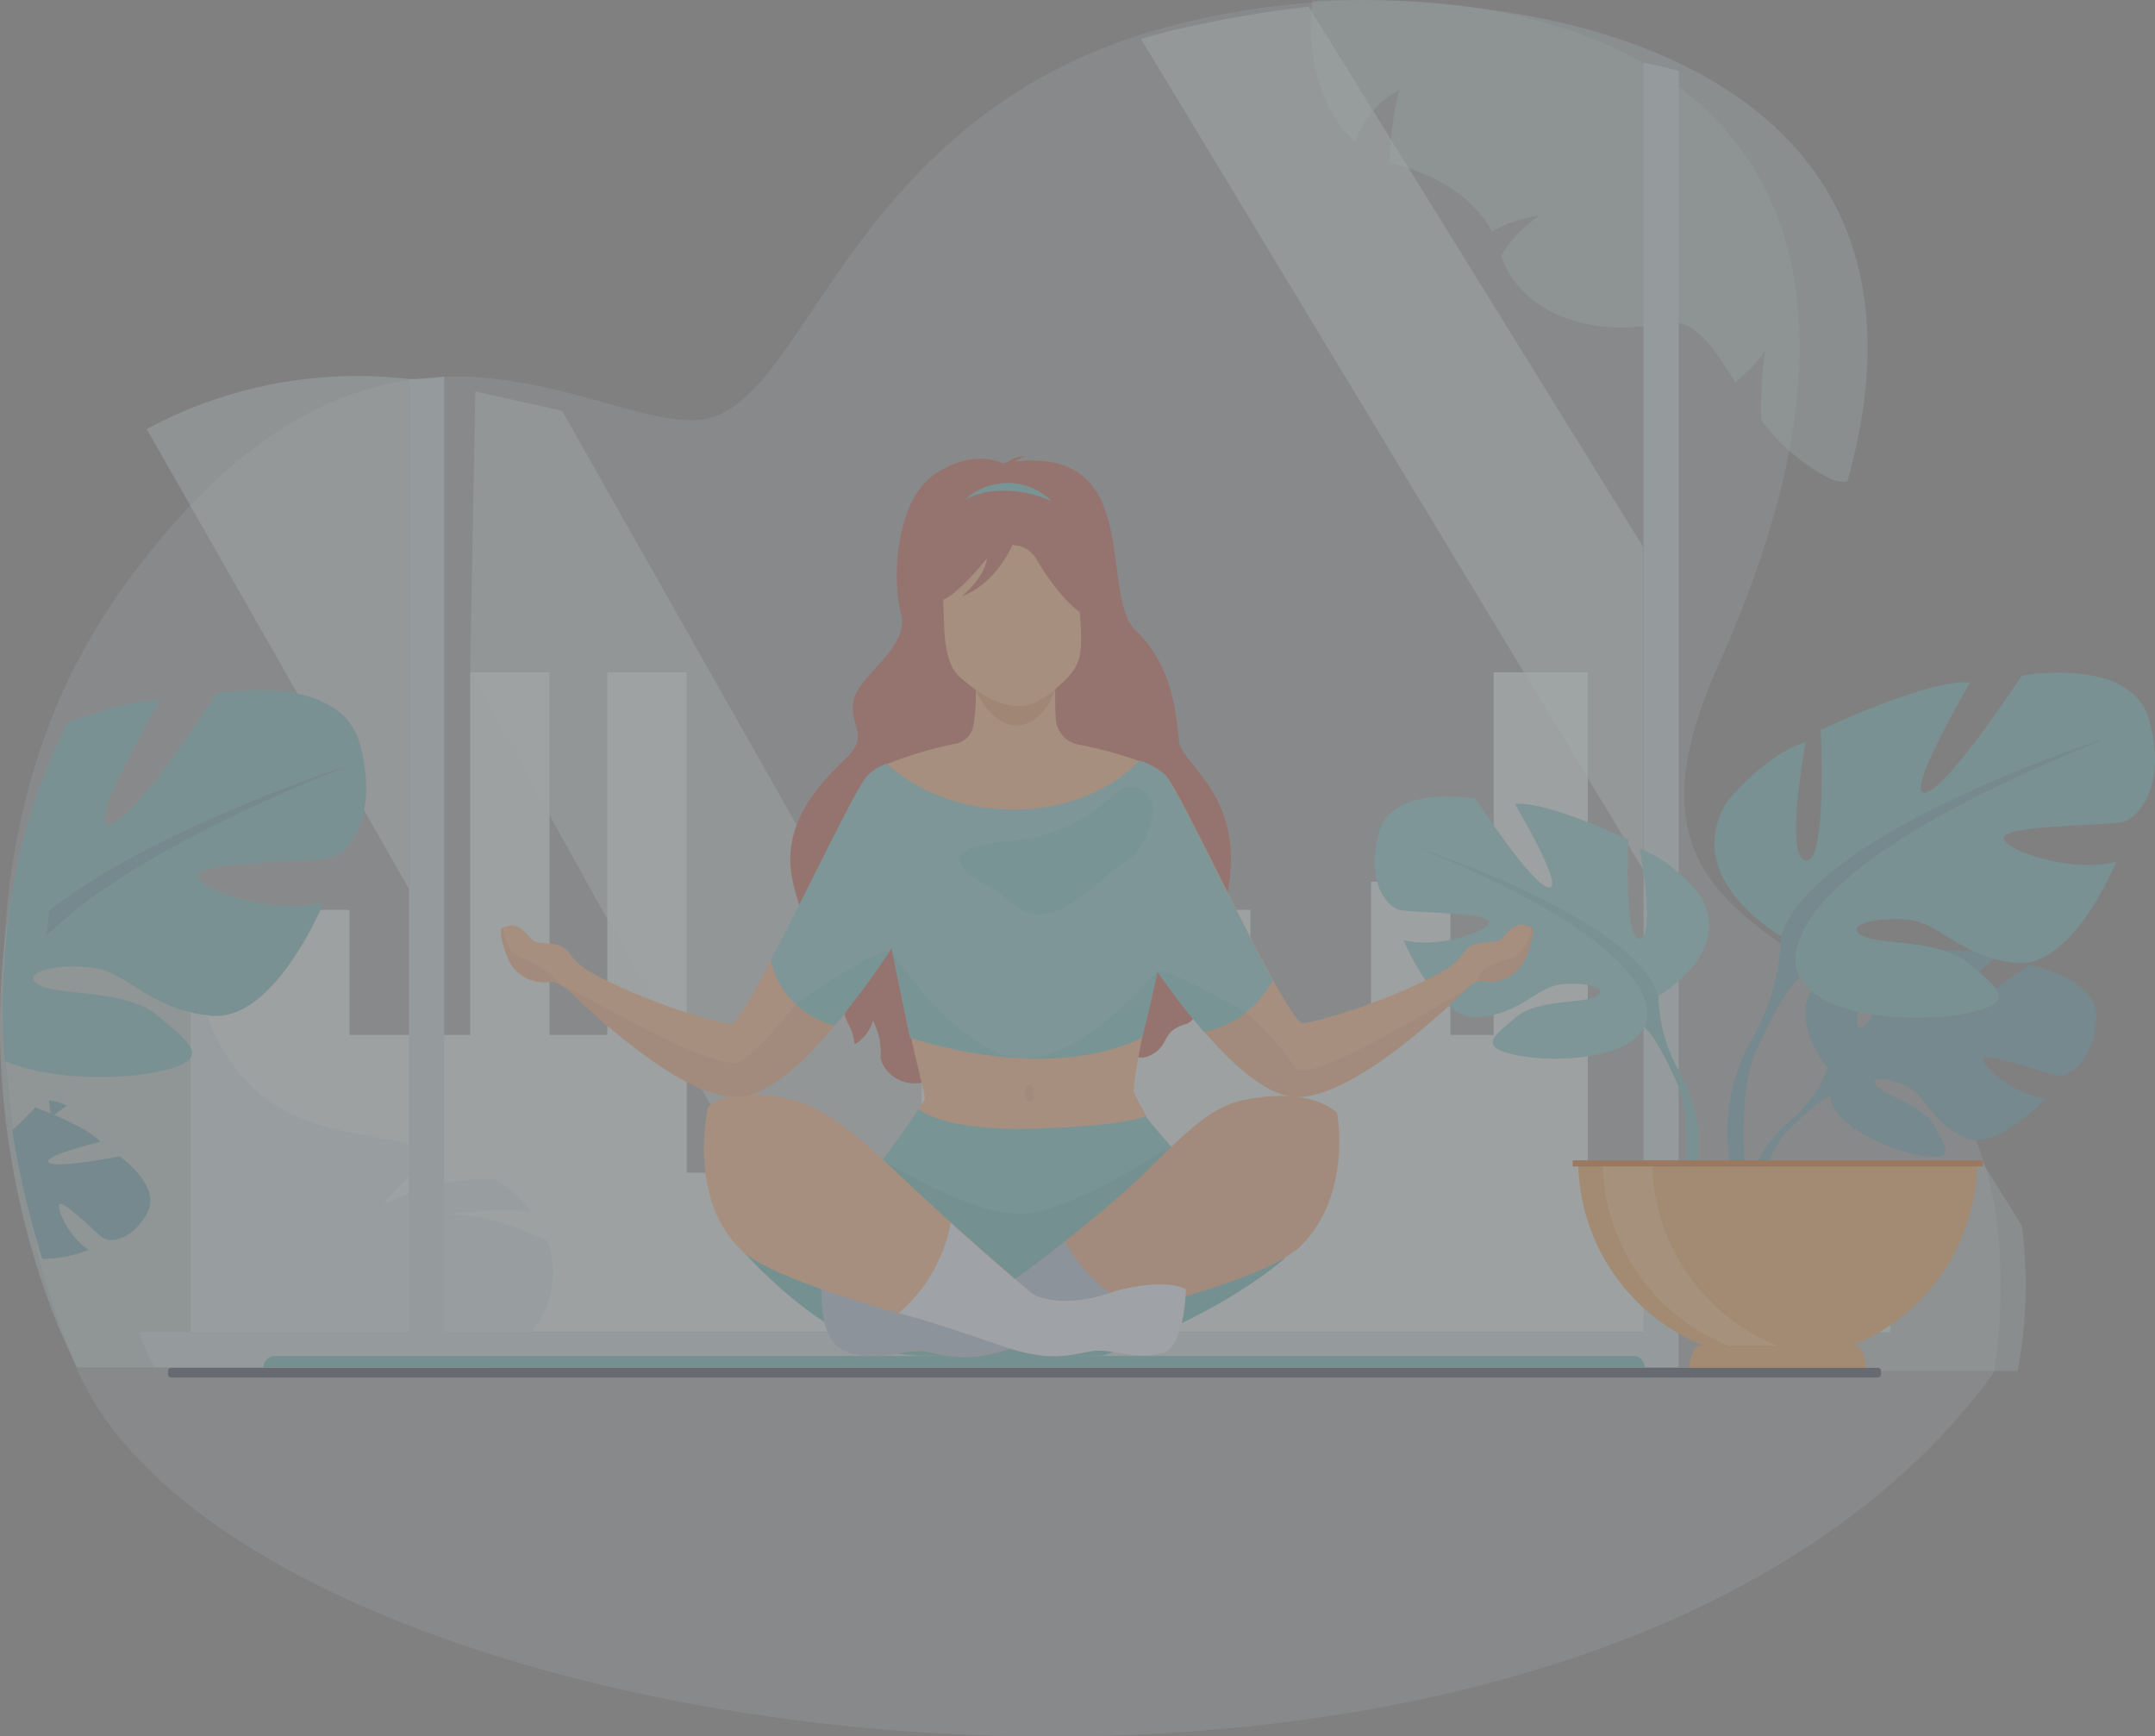<svg id="Layer_1" data-name="Layer 1" xmlns="http://www.w3.org/2000/svg" viewBox="0 0 254.63 205.18"><rect x="0" y="0" width="254.63" height="205.18" fill="#808080" stroke="none"/><g opacity="0.3"><path d="M8.88,161.26a118,118,0,0,1-4.13-12c-.27-1.15-.45-2.08-.55-2.58C3.4,143.51,2.63,139.89,2,136a3.86,3.86,0,0,0-.11-.68c-.2-1.25-.38-2.54-.55-3.86-.07-.48-.13-1-.19-1.48l-.21-2c-.15-1.49-.27-3-.36-4.58A105.28,105.28,0,0,1,.7,108.57q.14-1.5.3-3A84.51,84.51,0,0,1,2.85,95.23,78.3,78.3,0,0,1,6.7,83.39a72.92,72.92,0,0,1,8.59-15c6.17-8.35,12.16-14,17.9-17.64.8-.52,1.59-1,2.37-1.43a37.12,37.12,0,0,1,23.35-4.49l1.26.16c.7.11,1.4.22,2.09.35.46.08.92.17,1.37.27,7.77,1.61,14.26,4.4,19,4C93.4,48.68,98,24,121.73,9.92A62.19,62.19,0,0,1,133,4.7q2.13-.75,4.41-1.38A92.65,92.65,0,0,1,149.17.92c1.39-.19,2.79-.35,4.19-.49C155,.28,156.63.17,158.2.1a89.87,89.87,0,0,1,9.57.11,72.49,72.49,0,0,1,13.57,2.14c1.17.31,2.32.65,3.46,1C204.23,9.68,218,25.78,210.63,56.92c-.09.39-.19.79-.29,1.19a116.14,116.14,0,0,1-4.71,14.34q-1.2,3-2.63,6.22c-17.58,39.17,28.32,27.74,33,66.18a65.51,65.51,0,0,1-.37,17.13v.13l-.33.5C186.05,229.1,28.68,209.11,8.88,161.26Z" transform="translate(0 0)" fill="#e5f2f3" opacity="0.3" style="isolation:isolate"/><path d="M218.18,56.92a4.11,4.11,0,0,1-2.15-.47,23.17,23.17,0,0,1-7.9-6.79,44.65,44.65,0,0,1,.47-8.41c-.46,1.18-2.26,2.82-3.57,3.89-2.79-4.34-4.91-7.83-8.82-6.94-7.27,1.63-16.3-.6-18.84-8a15.41,15.41,0,0,1,4.54-4.73,15.49,15.49,0,0,0-5.64,1.89c-3.21-6.11-11.06-7.85-11.06-7.85a6.93,6.93,0,0,1-1-.34,38.08,38.08,0,0,1,1.13-8.57,10.69,10.69,0,0,0-5.18,6.19C154.75,12,154.55,3.49,155.1.1A113.8,113.8,0,0,1,183,2.35c1.41.31,2.8.65,4.16,1,23.4,6.37,39.94,22.46,31.1,53.6Z" transform="translate(0 0)" fill="#c1e0e4" opacity="0.5" style="isolation:isolate"/><polygon points="108.91 138.57 81.14 138.57 81.14 79.44 71.76 79.44 71.76 122.29 64.93 122.29 64.93 79.44 55.55 79.44 55.55 122.29 41.29 122.29 41.29 107.51 22.53 107.51 22.53 157.4 36.78 157.4 41.29 157.4 55.55 157.4 64.93 157.4 71.76 157.4 73.27 157.4 80.42 157.4 81.14 157.4 108.91 157.4 116.91 157.4 121.75 157.4 121.75 87.14 108.91 87.14 108.91 138.57 108.91 138.57" fill="#e1eef0"/><polygon points="187.6 138.57 187.6 79.44 176.49 79.44 176.49 122.29 171.38 122.29 171.38 104.19 162 104.19 162 122.29 147.75 122.29 147.75 107.51 128.98 107.51 128.98 157.4 143.24 157.4 147.75 157.4 162 157.4 171.38 157.4 176.49 157.4 179.72 157.4 186.88 157.4 187.6 157.4 223.36 157.4 223.36 138.57 187.6 138.57 187.6 138.57" fill="#e1eef0"/><path d="M48.33,44.78v60.28l-31-54.36c1-.52,1.91-1,2.86-1.43a52.55,52.55,0,0,1,28.1-4.49Z" transform="translate(0 0)" fill="#eff" opacity="0.5" style="isolation:isolate"/><polygon points="66.41 48.55 127.39 156.24 98.25 156.24 55.55 79.44 56.17 46.26 66.41 48.55 66.41 48.55" fill="#e7f7f7" opacity="0.5" style="isolation:isolate"/><path d="M238.4,162H214.71V137.11h19.38l4.82,7.74A54.82,54.82,0,0,1,238.4,162Z" transform="translate(0 0)" fill="#c5dadd" opacity="0.5" style="isolation:isolate"/><path d="M194.15,64.62v38.13L134.82,4.6c1.73-.5,3.54-1,5.4-1.38A135.41,135.41,0,0,1,154.63.79Z" transform="translate(0 0)" fill="#eff" opacity="0.5" style="isolation:isolate"/><path d="M65.29,151.2c-.48,7.16-7.69,10.37-7.69,10.37H9.09c-.26-.56-1.56-3.34-1.91-4.16C3.1,147.87-4.37,123.77,3.37,97.24a46.83,46.83,0,0,1,10.19,6.28,32.72,32.72,0,0,0-5.47,6.55,17.86,17.86,0,0,1,9-3.27,29,29,0,0,1,6.48,10.82c5.53,17,16.58,15.21,26.43,18,.53.15,1.06.31,1.57.48a49.74,49.74,0,0,0-6.25,6.15c6.13-2.79,10.59-3.1,13.26-2.86a17.93,17.93,0,0,1,4.26,3.89c-3.51-.63-9,.1-10.32.21,4.19-.32,10.1,2.09,12.18,3.14a11.09,11.09,0,0,1,.62,4.57Z" transform="translate(0 0)" fill="#c7dfe2" opacity="0.6" style="isolation:isolate"/><path d="M198.36,8.39c-1.36-.37-2.75-.71-4.16-1v150H52.47V44.51a24,24,0,0,1-4.15.27V157.39h-32c1,2.41,1.91,4.16,1.91,4.16h180.1Z" transform="translate(0 0)" fill="#c5dadd"/><path d="M239.86,113.92s-8.27,6.15-9.88,5.77,6-6.64,6-6.64c-2.88-1.38-11.84-.51-11.84-.51s-3,9.62-4.45,8.86,3.07-8.38,3.07-8.38c-3.2-.2-7.14,2.18-7.14,2.18-5.39,4.26.35,11,.35,11a16.23,16.23,0,0,1-4.5,6.32,14.24,14.24,0,0,0-5.2,10l.88.08s1.4-6,3.94-8.81l.42-.43c.41-.38.71-.67.9-.89,1.26-1.21,3-2.76,3.85-2.91a1.48,1.48,0,0,1,0-.42v.42c.29,3.39,6.86,6.34,10.9,7s2.79-1.05,1.4-3.51-5.8-3.57-6.8-4.7,1.07-1.14,3.5,0,2.77,4.08,6.68,6,9.78-4.61,9.78-4.61c-3.11-.16-7.56-3.54-7.4-4.57s7.55,1.78,8.81,1.92,4.13-1.44,4.58-6.52-7.89-6.5-7.89-6.5Z" transform="translate(0 0)" fill="#599dad"/><path d="M195.94,117.68s9.13-5.11,4.87-12c0,0-3.41-4.26-7.06-5.36,0,0,1.95,10.35,0,10.59s-1.34-11.69-1.34-11.69S182.79,94.6,179,95c0,0,6,10.11,4,9.87s-8.64-10.48-8.64-10.48-9.87-1.82-11.45,4,1,8.77,2.44,9.13,10.83.25,10.59,1.47-6.58,3.16-10.11,2.07c0,0,3.9,9.62,9,9.13s6.7-3.65,9.87-3.9,5.48.61,3.89,1.46-6.94.28-9.49,2.46-4.63,3.51.12,4.48,13.27.37,15-3.28l1.7-3.66Z" transform="translate(0 0)" fill="#79c8cc"/><path d="M198.38,126.57a19.51,19.51,0,0,1-2.44-8.89c-2.92-9.25-28.49-17.53-28.49-17.53,32.51,13.15,26.79,21.24,26.79,21.24.87.51,2.19,2.94,3.1,4.82.13.31.33.75.64,1.35h0l.29.65c1.67,4.19.79,11.42.79,11.42l1,.27a16.88,16.88,0,0,0-1.69-13.28Z" transform="translate(0 0)" fill="#6bb7bf"/><path d="M210.47,110.63s-12-6.74-6.42-15.89c0,0,4.5-5.62,9.31-7.06,0,0-2.57,13.64,0,14s1.77-15.41,1.77-15.41,12.68-6.1,17.65-5.62c0,0-7.86,13.33-5.29,13s11.39-13.81,11.39-13.81,13-2.41,15.09,5.3-1.28,11.56-3.21,12-14.29.32-14,1.92,8.66,4.18,13.32,2.73c0,0-5.14,12.68-11.88,12s-8.83-4.82-13-5.14-7.23.81-5.14,1.93,9.15.37,12.52,3.23,6.1,4.64-.16,5.92-17.49.48-19.74-4.33l-2.25-4.82Z" transform="translate(0 0)" fill="#6bb7bf"/><path d="M248,87.52s-33.71,10.87-37.56,23.11a25.64,25.64,0,0,1-3.21,11.76A22.16,22.16,0,0,0,205,139.92l1.33-.36s-1.17-9.53,1-15l.38-.85c.41-.79.68-1.37.85-1.79,1.2-2.47,2.93-5.68,4.09-6.35,0,0-7.55-10.6,35.31-27.93Z" transform="translate(0 0)" fill="#599dad"/><path d="M210.07,160.69a23.57,23.57,0,0,0,23.56-23.58H186.48A23.61,23.61,0,0,0,210.07,160.69Z" transform="translate(0 0)" fill="#f1a34f"/><path d="M215.87,160.51A23.61,23.61,0,0,1,189.54,140a23.24,23.24,0,0,1-.18-2.89h5.86A23.58,23.58,0,0,0,215.87,160.51Z" transform="translate(0 0)" fill="#ffb973"/><path d="M219.23,159H200.88c-.7,0-1.27,1.3-1.27,2.91H220.5c0-1.61-.57-2.91-1.27-2.91Z" transform="translate(0 0)" fill="#f1a34f"/><polygon points="185.83 137.11 185.83 137.83 234.3 137.83 234.3 137.11 185.83 137.11 185.83 137.11" fill="#d86713"/><path d="M5.78,130c.08.67.17,1.34.26,2,1-.76,1.86-1.34,1.86-1.34A6.54,6.54,0,0,0,5.78,130Z" transform="translate(0 0)" fill="#599dad"/><path d="M14.12,136.64s-7.41,1.48-8.36.73,6.08-2.45,6.08-2.45c-1.48-1.82-7.68-4.06-7.68-4.06s-1.32,1.43-2.7,2.7c.2,1.31.43,2.6.67,3.86a3.8,3.8,0,0,0,.14.67C3,141.68,3.88,145.24,5,148.74a14.36,14.36,0,0,0,5.49-1.07c-2-1.08-3.89-4.71-3.46-5.35s4.44,3.55,5.23,4,3.19.35,5.08-2.88-3.18-6.79-3.18-6.79Z" transform="translate(0 0)" fill="#599dad"/><path d="M39,101.39c-2.16.54-16,.36-15.63,2.16s9.7,4.67,14.91,3c0,0-5.75,14.19-13.3,13.47s-9.88-5.38-14.55-5.75-8.08.9-5.75,2.16,10.25.41,14,3.62,6.82,5.18-.18,6.62c-5,1-13,.86-17.94-1.32a85.87,85.87,0,0,1,.19-14.87c.09-1,.21-2,.35-3A75.06,75.06,0,0,1,3.3,97.16,70.19,70.19,0,0,1,8,85.38c4-1.48,8.33-2.78,10.89-2.53,0,0-8.81,14.91-5.93,14.55S25.63,81.92,25.63,81.92s14.55-2.67,16.89,6S41.13,100.92,39,101.39Z" transform="translate(0 0)" fill="#6bb7bf"/><path d="M40.63,90.67c-19.84,8-30,14.76-35.13,19.9.09-1,.21-2,.35-3C17.75,98.18,39.53,91,40.63,90.63Z" transform="translate(0 0)" fill="#599dad"/><path d="M28.57,141.08" transform="translate(0 0)" fill="#cfe1e5"/><path d="M28.68,141.07" transform="translate(0 0)" fill="#cfe1e5"/><path d="M194.33,161.57H31.13a1.34,1.34,0,0,1,1.32-1.34H193A1.34,1.34,0,0,1,194.33,161.57Z" transform="translate(0 0)" fill="#59b5b5"/><path d="M145.06,105.39c2.16-11.26-5.39-15-5.73-17.72s-.58-8.85-5.1-13.13,1.12-21.74-14.31-20a3.21,3.21,0,0,1,1.28-.6,3,3,0,0,0-2.22.73l-.52.08s-3.35-1.85-8,1.27-5.09,12.44-4,16.47-5,7.27-5.6,10.28,2,4-.89,6.83-7.73,7.52-6.34,14.32a30.78,30.78,0,0,0,6.3,13.13,4.69,4.69,0,0,0,.35,4,6.25,6.25,0,0,1,.69,2.35,4.71,4.71,0,0,0,2.18-2.82,8.5,8.5,0,0,1,.91,4.17c-.12,1,1.56,3.73,4.84,3.19.67-.11,20.44-3.51,24-5.11a.48.48,0,0,0,.08.32c.92,2.87,3,1.59,3.56,1.18,1.6-1.18.86-2.56,3.59-3.32,1.23-.35,2-2.79,2.3-3.93,5.88-7.19,2.16-9.2,2.63-11.67Z" transform="translate(0 0)" fill="#c65447"/><path d="M180.87,109.55c-2.08-1.08-3,1.25-3.78,1.61S174,111,173,112.53a8,8,0,0,1-1.89,1.88h0c-6.37,3.71-15.46,6.39-17.2,6.49-.48,0-1.77-2-3.43-5-4.34-7.91-11.21-22.53-12.66-24.16a8.65,8.65,0,0,0-3.2-1.82h0a49.84,49.84,0,0,0-7.49-2h0a3.34,3.34,0,0,1-2.38-3c-.16-2.55,0-5.5,0-5.5l-9.56.22a23.64,23.64,0,0,1-.16,6,2.65,2.65,0,0,1-2,2.21,46.72,46.72,0,0,0-8.36,2.49,7.06,7.06,0,0,0-2.23,1.46c-1.31,1.47-7,13.5-11.32,21.66h0C88.85,117.8,87,121,86.36,121c-1.74-.1-10.83-2.78-17.19-6.49h0a8.27,8.27,0,0,1-1.9-1.88c-1-1.51-3.29-1-4.08-1.37s-1.69-2.69-3.78-1.61c-.74.39.58,3.59.58,3.59A4.63,4.63,0,0,0,65.21,116a1.65,1.65,0,0,1,.91.33,13.12,13.12,0,0,1,1.47,1s8.88,8.85,15.87,11.48h.17l.19.07a9.34,9.34,0,0,0,3.35.62h.46c3.33-.41,7.31-4,11-8.42.45-.54.9-1.09,1.34-1.64,2-2.51,3.88-5.18,5.5-7.62,1.19,7,3.23,15.33,3.75,17.44a1.73,1.73,0,0,0,.07.6c-2.55,4.16-6.17,10.2-6.17,10.2s36.79,1.65,36.45,0-5.21-9.9-5.56-10.94c-.28-.84,1.2-8,2.64-14.63,1.47,2.09,3.08,4.25,4.74,6.25l.93,1.09c3.53,4.07,7.25,7.29,10.39,7.67,7,.83,20-12.17,20-12.17l-.05-.1.05.1s.48-.43,1-.84a4.82,4.82,0,0,1,1-.6h0a.92.92,0,0,1,.33,0,4.63,4.63,0,0,0,5.22-2.78s1.33-3.2.58-3.59Z" transform="translate(0 0)" fill="#ffb27d"/><path d="M151.74,148.74c-8.82,7.4-21.47,11.42-21.47,11.42s-10.18.2-21.73,0c-11.21-.19-22.18-14-22.18-14s9.35-.12,11.92-2.31a47.88,47.88,0,0,0,6-6.8c1.51-2,3-4.06,4.27-6,0,0,2.65,2.6,13.42,2.32s13.38-1.45,13.38-1.45,1.27,1.56,3,3.54c2,2.38,4.63,5.36,6.32,6.94.74.7,7.08,6.35,7.08,6.35Z" transform="translate(0 0)" fill="#63c1c6"/><path d="M114,59.08a7.36,7.36,0,0,1,10.25.13S120.91,58.51,114,59.08Z" transform="translate(0 0)" fill="#63c1c6"/><path d="M120.3,64.39s4.06-.08,5,1.28,1,2.87,1.51,3.64a2.94,2.94,0,0,1,.38,1.62s3.49-9-4.56-7.15c-.58.13-2.31.61-2.31.61Z" transform="translate(0 0)" fill="#b5453c"/><path d="M70,119.18" transform="translate(0 0)" fill="#5153a0"/><path d="M151.74,148.74c-8.82,7.4-21.47,11.42-21.47,11.42s-10.18.2-21.73,0c-11.21-.19-22.18-14-22.18-14s9.35-.12,11.92-2.31a47.88,47.88,0,0,0,6-6.8c.48.31,10.62,6.67,16.62,6.35s17.22-7.82,17.4-7.94c2,2.38,4.63,5.36,6.32,6.94.74.7,7.08,6.35,7.08,6.35Z" transform="translate(0 0)" fill="#59b5b5"/><path d="M153,147.77c-2.69,2.32-10.65,4.88-18.16,6.9-2.1.57-4.17,1.09-6.08,1.56-1.72.54-5.21,1.65-9,3-5.28,1.84-7.6,1-10.21.5s-5.57,1.36-9.45,0-2.9-9-2.9-9c1.32-.87,6.42-1.11,9.88,1.37s8.08,2,8.08,2a3.06,3.06,0,0,0,1.18-.56,91.17,91.17,0,0,0,9.55-6.9q3-2.37,6.85-5.71c4.88-4.26,9.1-9.87,14-10.9,8.29-1.76,11.24,1.46,11.24,1.46s2,10.31-5,16.41Z" transform="translate(0 0)" fill="#f2a672"/><path d="M134.8,154.67c-2.1.57-4.17,1.09-6.08,1.56-1.72.54-5.21,1.65-9,3-5.28,1.84-7.6,1-10.21.5s-5.57,1.36-9.45,0-2.9-9-2.9-9c1.32-.87,6.42-1.11,9.88,1.37s8.08,2,8.08,2a3.06,3.06,0,0,0,1.18-.56,91.17,91.17,0,0,0,9.55-6.9,17.07,17.07,0,0,0,8.1,7.73,8.83,8.83,0,0,1,.8.43Z" transform="translate(0 0)" fill="#abbfdb"/><path d="M140.13,152.39s-.18,6.65-2.62,7.44c-3.35,1.09-6-.65-8.75-.14s-5,1.22-10.59-.72c-3.7-1.3-7.17-2.41-9.08-3l-2.9-.8c-7.41-2.09-15.84-4.88-18.53-7.4-6.52-6.1-4-16.93-4-16.93s2.13-2.7,9.8-.94c4.5,1,9.15,5.49,13.65,9.73,1.87,1.76,3.64,3.39,5.26,4.85,5.66,5.11,9.53,8.29,9.53,8.29h0a2.82,2.82,0,0,0,1.2.56s3,1.17,8.07-.55c3.57-1.2,7.63-1.32,9-.41Z" transform="translate(0 0)" fill="#ffb27d"/><path d="M115.31,81.59s1.89,4.38,5,4.12,4.38-4.22,4.38-4.22l-9.37.1Z" transform="translate(0 0)" fill="#e8945b"/><path d="M112.16,76.3a40.57,40.57,0,0,1-2.39-6.68c-.65-2.56,0-12.29,9.76-11.6a13.15,13.15,0,0,1,5.6,1.67c2.2,1.26,5.46,4.11,2.67,12.76l-.67,2.9-15,1Z" transform="translate(0 0)" fill="#c65447"/><path d="M125.83,80.39C123.3,82.8,120.15,86,113.41,80c-1.32-1.11-1.78-3.55-1.86-6.11-.08-3-.25-4.31.1-6.06.41-2.1,2.2-3,5.93-3.36,6.84-.57,9.66,1,9.82,4.37C127.75,76.26,128.4,77.92,125.83,80.39Z" transform="translate(0 0)" fill="#ffb27d"/><path d="M115.31,61.57c-3.92.09-6,9.81-4.15,9.39s5.47-5,5.47-5c-.3,2.34-3,4.51-3,4.51,4.17-1.56,6-6.1,6-6.1s-.35-2.93-4.28-2.84Z" transform="translate(0 0)" fill="#c65447"/><path d="M127,64c-1.91-1.3-7.38.41-7.38.41a3.35,3.35,0,0,1,2.69,1.41c.78,1.39,3.32,5.35,5.52,6.63C127.8,72.45,128.88,65.3,127,64Z" transform="translate(0 0)" fill="#c65447"/><path d="M121.63,128.22c-.31,0-.56.46-.56,1s.25,1,.56,1,.57-.46.57-1S121.94,128.22,121.63,128.22Z" transform="translate(0 0)" fill="#f2a672"/><path d="M173.68,116.58a11.4,11.4,0,0,0-1,.84s-13,13-20,12.17c-3.14-.38-6.86-3.6-10.39-7.67l-.93-1.09,1-1.67,4.88.53s4.26,3.76,5.77,6.42c1.21,2.14,14.31-5.68,19.58-8.86l1.11-.67Z" transform="translate(0 0)" fill="#f2a672"/><path d="M180.29,113.14a4.63,4.63,0,0,1-5.22,2.78.92.92,0,0,0-.33,0h0s-.59-1.48,2.88-2.43a4.05,4.05,0,0,0,3.28-4c.75.39-.58,3.59-.58,3.59Z" transform="translate(0 0)" fill="#f2a672"/><path d="M100,119.53c-.44.55-.89,1.1-1.34,1.64-3.72,4.42-7.7,8-11,8.42h-.47A9.84,9.84,0,0,1,83.8,129l-.17-.05h-.1c-7-2.63-15.9-11.51-15.9-11.51a12.18,12.18,0,0,0-1.51-1.17c.5.24,1.06.52,1.67.84,6.2,3.21,17.67,9.86,19.9,8.22,3.13-2.3,7.29-7.89,7.29-7.89l5,2.11Z" transform="translate(0 0)" fill="#f2a672"/><path d="M66.12,116.25a1.65,1.65,0,0,0-.91-.33A4.63,4.63,0,0,1,60,113.14s-1.32-3.2-.58-3.59c0,0,.21,3.19,2.52,3.8A9.57,9.57,0,0,1,66.12,116.25Z" transform="translate(0 0)" fill="#f2a672"/><path d="M137.83,91.69a8.59,8.59,0,0,0-3.2-1.83h0s-4.75,5.71-14.67,5.8-15.21-5.47-15.21-5.47v.2l-.1-.14a7.06,7.06,0,0,0-2.23,1.46c-1.31,1.47-7,13.5-11.32,21.66h0A9.52,9.52,0,0,0,94,118.64h0a11.44,11.44,0,0,0,4.56,2.55,101.92,101.92,0,0,0,6.54-8.81l.22-.33.2.92,2,9.65A51.73,51.73,0,0,0,119.81,125c.49,0,1,.06,1.45.07h0c8.92.28,13.63-2.49,13.63-2.49s1-3.86,1.81-7.7a.21.21,0,0,1,0-.11c1.7,2.41,3.58,4.9,5.52,7.13a12.25,12.25,0,0,0,4.91-2.23,11.86,11.86,0,0,0,3.27-3.84c-4.34-7.91-11.21-22.53-12.66-24.16Z" transform="translate(0 0)" fill="#79c8cc"/><path d="M94.06,118.62h0a11.44,11.44,0,0,0,4.56,2.55,101.92,101.92,0,0,0,6.54-8.81C103.3,112.15,94.06,118.62,94.06,118.62Z" transform="translate(0 0)" fill="#63c1c6"/><path d="M136.77,114.75a87.22,87.22,0,0,0,5.54,7.17,12.25,12.25,0,0,0,4.91-2.23S138.82,114.69,136.77,114.75Z" transform="translate(0 0)" fill="#63c1c6"/><path d="M105.63,112.92l2,9.65A51.71,51.71,0,0,0,119.89,125c-6-1-12.61-9.69-14.3-12.07Z" transform="translate(0 0)" fill="#63c1c6"/><path d="M121.33,125.09c8.92.28,13.63-2.49,13.63-2.49s1-3.86,1.81-7.7v-.15S128.63,124.6,121.33,125.09Z" transform="translate(0 0)" fill="#63c1c6"/><path d="M140.13,152.39s-.18,6.65-2.62,7.44c-3.35,1.09-6-.65-8.75-.14s-5,1.22-10.59-.72c-3.7-1.3-7.17-2.41-9.08-3l-2.9-.8a18.55,18.55,0,0,0,6.15-10.69c5.66,5.11,9.53,8.29,9.53,8.29h0a2.82,2.82,0,0,0,1.2.56s3,1.17,8.07-.55c3.57-1.2,7.63-1.32,9-.41Z" transform="translate(0 0)" fill="#e9f3fe"/><path d="M221.92,162.77H20.21a.36.36,0,0,1-.35-.37h0V162a.36.36,0,0,1,.35-.37h201.7a.36.36,0,0,1,.35.37h0v.38a.37.37,0,0,1-.35.37Z" transform="translate(0 0)" fill="#2e3552"/><path d="M136.2,96.18a2.64,2.64,0,0,0-4.44-2.44,19.86,19.86,0,0,1-12.53,5.65c-11.57,1.06-2.64,5-.86,6.36s3.28,3.2,6.69,1.78,6.09-4.83,8.33-6c1.08-.56,2.27-2.86,2.81-5.29Z" transform="translate(0 0)" fill="#63c1c6"/></g></svg>